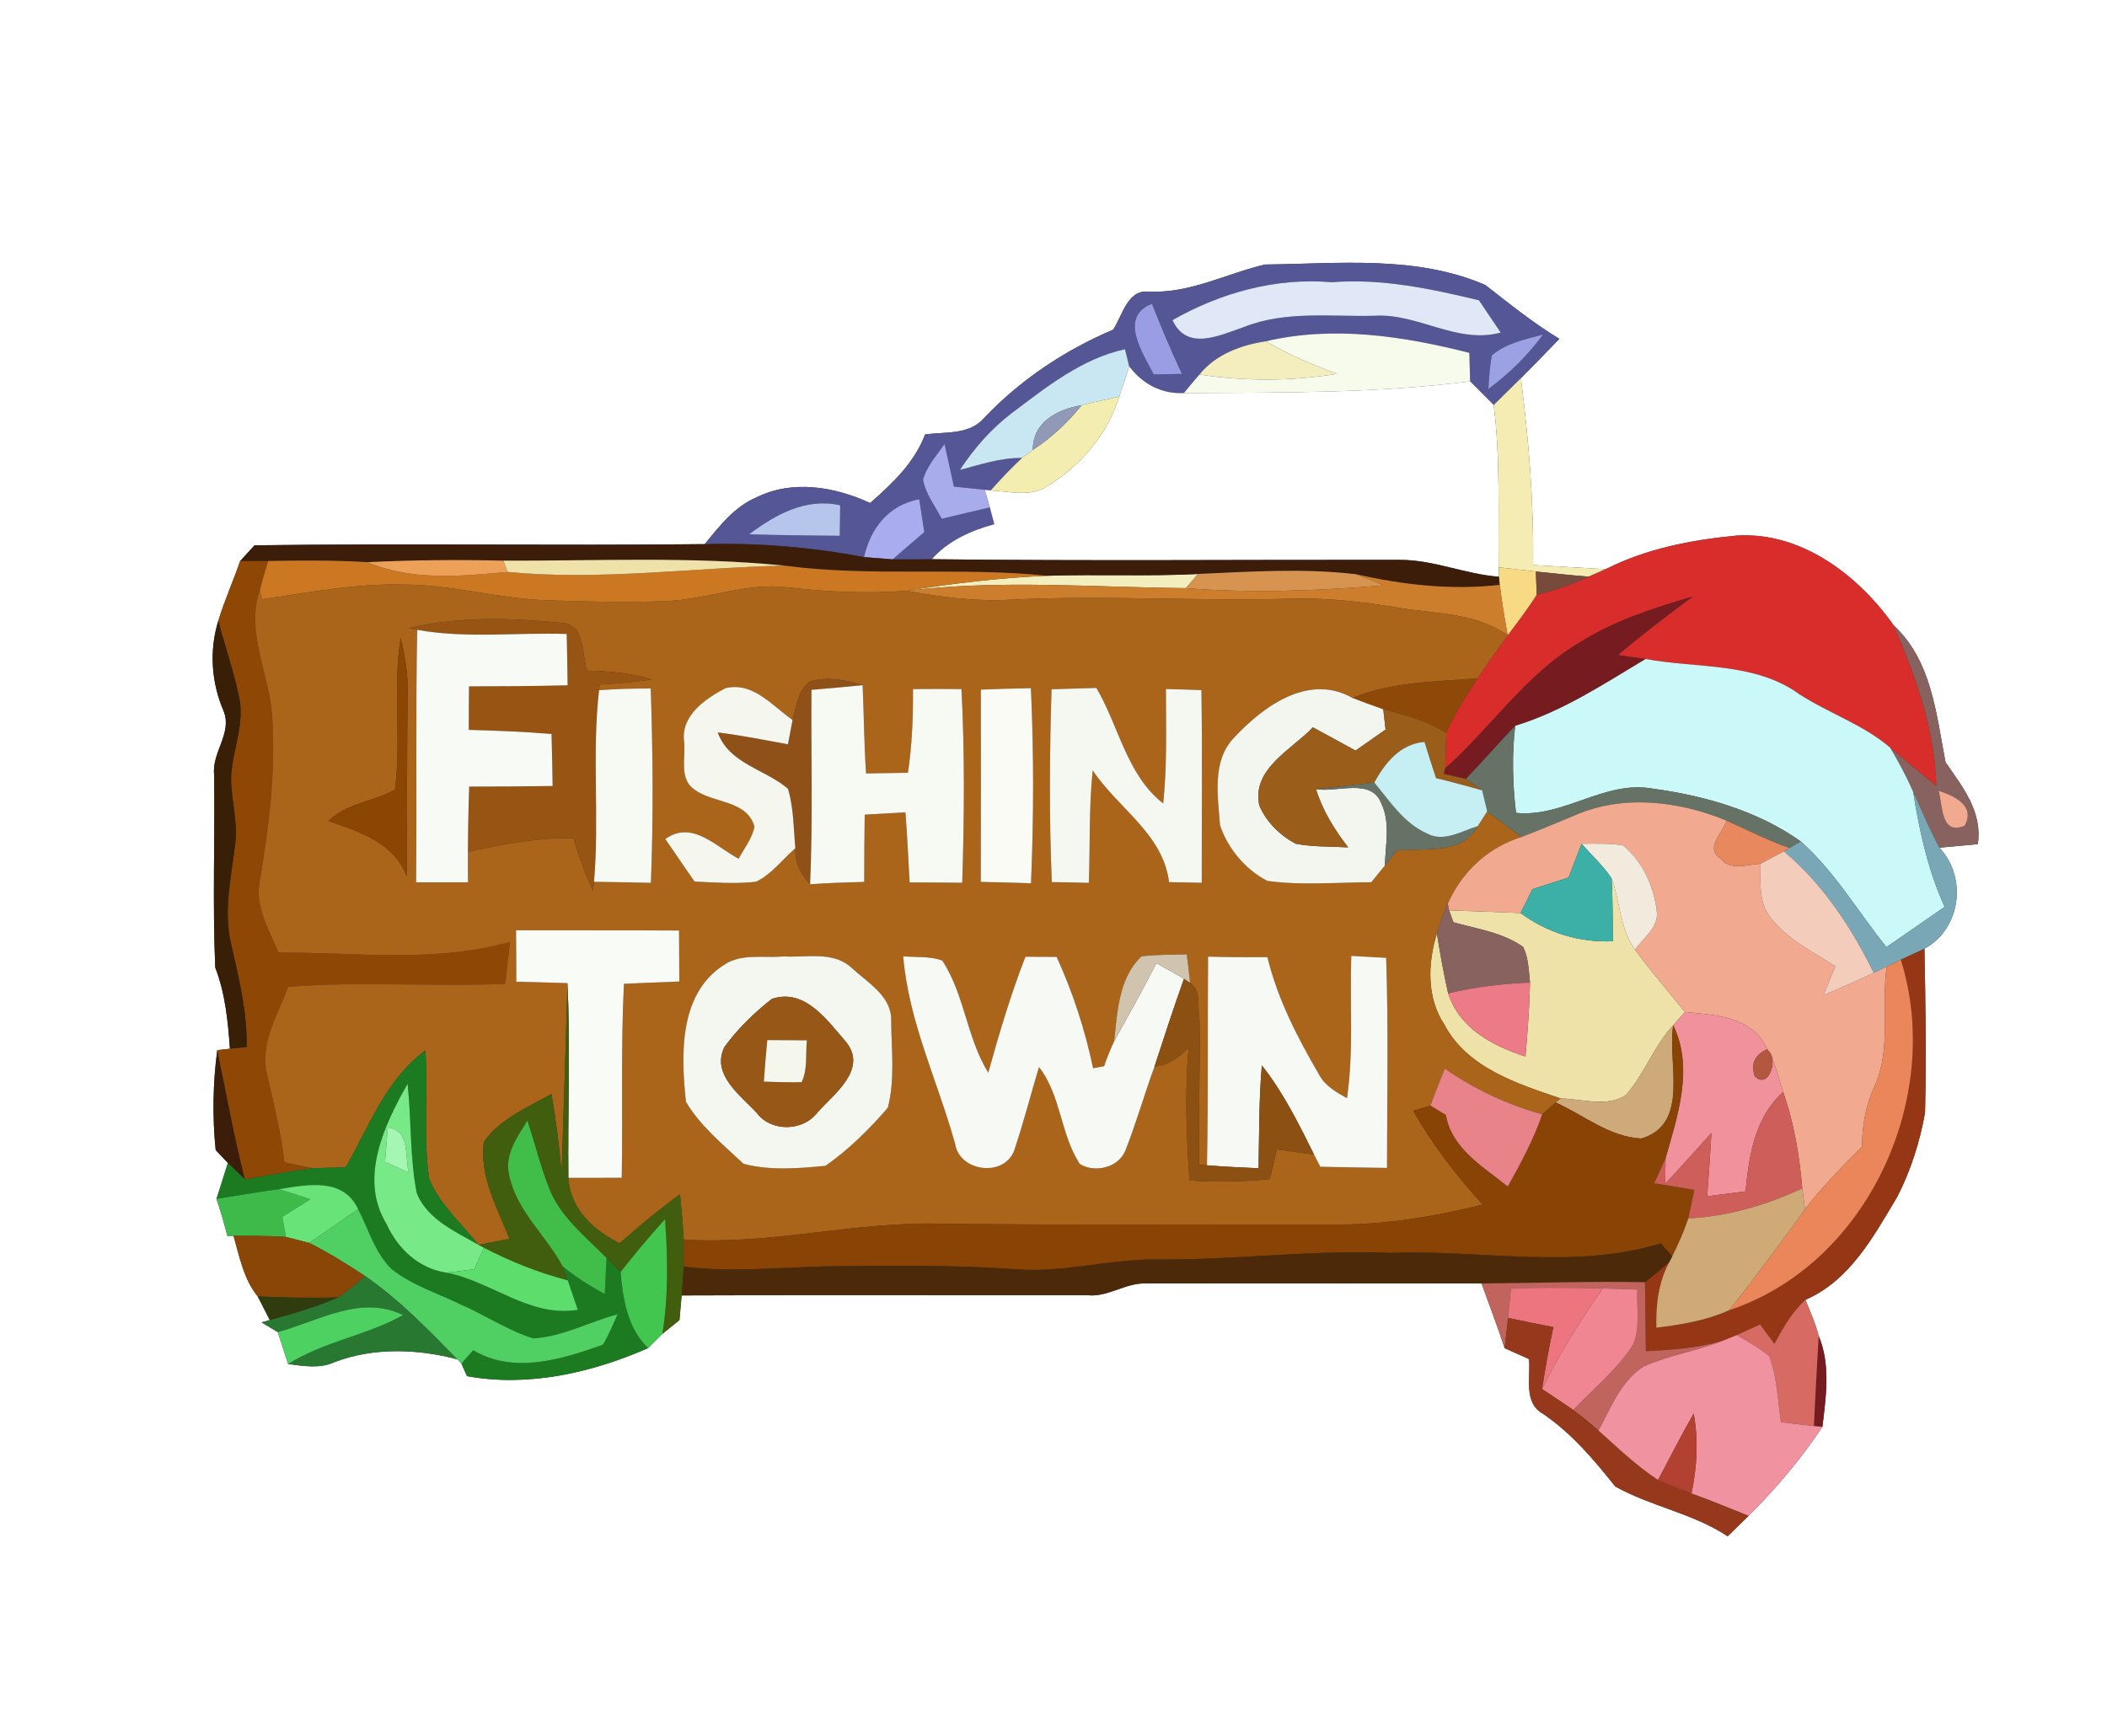 <?xml version="1.0" encoding="UTF-8" ?>
<!DOCTYPE svg PUBLIC "-//W3C//DTD SVG 1.1//EN" "http://www.w3.org/Graphics/SVG/1.1/DTD/svg11.dtd">
<svg width="250pt" height="206pt" viewBox="0 0 250 206" version="1.1" xmlns="http://www.w3.org/2000/svg">
<rect x="0" y="0" width="250" height="206" fill="#333333" stroke="none"/>
<g id="#ffffffff">
<path fill="#ffffff" opacity="1.00" d=" M 0.00 0.00 L 250.00 0.00 L 250.00 206.00 L 0.00 206.00 L 0.00 0.00 M 136.23 34.60 C 133.74 34.40 133.18 37.46 132.08 39.12 C 126.31 41.57 121.02 45.10 116.71 49.66 C 114.96 51.64 112.12 51.21 109.76 51.56 C 108.50 54.91 105.87 57.39 103.24 59.69 C 99.08 57.77 94.04 56.89 89.78 59.01 C 87.14 60.11 85.37 62.44 83.61 64.57 C 65.81 64.76 48.00 64.47 30.20 64.71 C 29.77 65.18 28.92 66.11 28.49 66.58 C 27.68 68.95 26.64 71.24 25.91 73.64 C 24.80 77.18 25.08 81.04 26.55 84.42 C 27.57 87.03 25.10 89.31 25.41 91.93 C 25.51 99.55 25.21 107.20 25.54 114.81 C 26.73 117.89 27.05 121.18 27.28 124.45 C 26.90 124.49 26.16 124.57 25.78 124.61 C 25.26 128.53 25.19 132.54 25.59 136.47 C 25.95 136.85 26.68 137.62 27.04 138.00 C 26.60 139.42 26.14 140.84 25.69 142.26 C 26.17 143.70 26.60 145.17 26.98 146.65 L 27.71 146.65 C 28.41 149.11 28.92 151.81 30.58 153.84 C 30.93 154.54 31.65 155.94 32.01 156.64 L 31.04 156.92 C 31.52 157.20 32.48 157.78 32.96 158.07 C 33.36 159.33 33.77 160.60 34.19 161.86 C 36.01 162.10 37.94 162.44 39.68 161.64 C 44.28 159.87 49.55 160.05 54.26 161.30 L 54.75 161.80 C 54.92 162.18 55.25 162.92 55.41 163.30 C 62.70 164.62 70.22 162.90 76.90 159.97 C 77.32 159.54 78.17 158.70 78.59 158.28 C 79.10 157.87 80.12 157.05 80.62 156.65 C 80.69 155.92 80.82 154.45 80.88 153.72 C 96.95 153.65 113.01 153.71 129.07 153.70 C 131.51 153.93 133.56 152.19 135.98 152.30 C 149.25 152.27 162.52 152.30 175.79 152.30 C 176.71 154.86 177.68 157.40 178.53 159.98 C 179.49 160.41 180.45 160.84 181.42 161.27 C 181.64 163.46 180.72 166.47 183.09 167.77 C 186.47 170.08 189.13 173.21 191.65 176.39 C 195.91 178.77 200.88 179.57 204.99 182.30 C 205.82 181.49 206.64 180.68 207.48 179.87 C 210.73 176.64 213.69 173.13 216.23 169.31 C 216.66 165.76 217.22 161.90 215.79 158.53 C 215.41 157.04 214.79 155.64 214.21 154.24 C 219.51 151.95 222.30 146.71 225.11 142.02 C 226.72 138.90 227.80 135.47 228.41 132.03 C 228.56 125.55 228.47 119.06 228.34 112.58 C 232.64 110.23 233.47 104.16 230.11 100.59 C 231.63 100.44 233.14 100.31 234.67 100.17 C 235.25 96.31 232.86 93.39 230.84 90.44 C 229.74 84.75 229.21 78.38 224.67 74.19 C 220.47 68.23 213.67 63.05 206.02 63.56 C 200.69 64.06 195.32 65.11 190.52 67.54 C 187.64 67.37 184.77 67.22 181.90 67.05 C 182.00 59.61 181.39 52.24 180.46 44.87 C 182.00 43.33 183.51 41.77 185.02 40.21 C 181.91 38.32 179.09 36.05 176.24 33.82 C 168.01 30.26 158.83 31.30 150.09 31.39 C 145.47 32.48 141.12 34.87 136.23 34.60 Z" />
</g>
<g id="#545696ff">
<path fill="#545696" opacity="1.00" d=" M 136.23 34.60 C 141.12 34.87 145.47 32.48 150.09 31.39 C 158.83 31.30 168.01 30.26 176.24 33.82 C 179.09 36.05 181.91 38.32 185.02 40.21 C 183.51 41.77 182.00 43.33 180.46 44.87 C 179.39 45.94 178.31 47.00 177.23 48.06 C 176.30 47.13 175.36 46.19 174.43 45.25 C 174.41 44.40 174.36 42.71 174.34 41.87 C 166.46 39.88 158.24 38.61 150.19 40.50 C 147.24 40.94 144.25 42.05 142.32 44.44 C 141.69 45.16 141.08 45.89 140.47 46.64 C 137.85 46.79 135.53 45.55 133.98 43.46 C 133.86 42.96 133.61 41.95 133.48 41.44 C 128.33 42.56 124.15 45.94 120.04 49.03 C 117.61 50.89 115.57 53.20 113.90 55.76 C 116.32 55.13 118.74 54.30 121.27 54.34 C 119.96 55.56 118.73 56.86 117.55 58.20 L 116.84 58.12 C 115.62 57.99 114.40 57.87 113.18 57.74 C 112.81 56.05 112.45 54.36 112.07 52.68 C 111.15 54.04 109.96 55.31 109.52 56.93 C 109.84 58.63 110.95 60.05 111.74 61.56 C 113.64 61.11 115.54 60.65 117.45 60.21 C 117.58 60.71 117.85 61.71 117.98 62.21 C 115.19 62.96 112.52 64.16 110.56 66.36 C 109.01 66.37 107.46 66.40 105.91 66.38 C 107.16 65.29 108.41 64.21 109.67 63.14 C 109.52 62.16 109.22 60.21 109.07 59.24 C 105.46 59.91 103.29 62.66 102.52 66.11 C 96.29 64.93 89.95 64.40 83.61 64.57 C 85.37 62.44 87.14 60.11 89.78 59.01 C 94.04 56.89 99.08 57.77 103.24 59.69 C 105.87 57.39 108.50 54.91 109.76 51.56 C 112.12 51.21 114.96 51.64 116.71 49.66 C 121.02 45.10 126.31 41.57 132.08 39.12 C 133.18 37.46 133.74 34.40 136.23 34.60 M 139.12 37.99 C 140.84 41.75 144.78 39.76 147.66 38.78 C 152.57 36.85 157.93 37.60 163.07 37.47 C 168.21 37.13 172.91 40.89 178.06 39.46 C 177.20 38.18 176.33 36.91 175.48 35.63 C 169.73 34.26 163.95 33.02 158.00 33.49 C 151.38 32.92 144.84 34.73 139.12 37.99 M 136.89 44.43 C 137.73 44.41 139.40 44.38 140.24 44.37 C 138.95 41.64 137.79 38.85 136.68 36.05 C 132.68 37.61 135.62 41.93 136.89 44.43 M 176.99 42.19 C 176.79 43.51 176.66 44.83 176.60 46.16 C 179.07 44.34 181.27 42.16 183.10 39.69 C 180.98 40.27 178.70 40.71 176.99 42.19 M 88.89 63.40 C 92.47 63.52 96.05 63.54 99.64 63.58 C 99.65 62.38 99.67 61.17 99.69 59.96 C 95.64 59.04 92.01 61.05 88.89 63.40 Z" />
</g>
<g id="#e0e7f6ff">
<path fill="#e0e7f6" opacity="1.00" d=" M 139.12 37.99 C 144.84 34.73 151.38 32.92 158.00 33.49 C 163.95 33.02 169.73 34.26 175.48 35.63 C 176.33 36.91 177.20 38.18 178.06 39.46 C 172.91 40.89 168.21 37.13 163.07 37.47 C 157.93 37.60 152.57 36.85 147.66 38.78 C 144.78 39.76 140.84 41.75 139.12 37.99 Z" />
</g>
<g id="#9b9de4ff">
<path fill="#9b9de4" opacity="1.00" d=" M 136.89 44.43 C 135.62 41.93 132.68 37.61 136.68 36.05 C 137.79 38.85 138.95 41.64 140.24 44.37 C 139.40 44.38 137.73 44.41 136.89 44.43 Z" />
</g>
<g id="#f4eebfff">
<path fill="#f4eebf" opacity="1.00" d=" M 142.32 44.44 C 144.25 42.05 147.24 40.94 150.19 40.50 C 152.87 42.08 155.75 43.29 158.66 44.36 C 153.25 45.24 147.74 45.27 142.32 44.44 Z" />
<path fill="#f4eebf" opacity="1.00" d=" M 124.24 68.32 C 130.21 68.13 136.18 68.41 142.15 68.11 C 141.79 68.53 141.07 69.37 140.71 69.79 C 129.66 69.69 118.54 68.76 107.53 70.11 C 113.06 69.23 118.64 68.56 124.24 68.32 Z" />
</g>
<g id="#f7fbebff">
<path fill="#f7fbeb" opacity="1.00" d=" M 150.19 40.50 C 158.24 38.61 166.46 39.88 174.34 41.87 C 174.36 42.71 174.41 44.40 174.43 45.25 C 163.17 46.70 151.80 46.57 140.47 46.64 C 141.08 45.89 141.69 45.16 142.32 44.44 C 147.74 45.27 153.25 45.24 158.66 44.36 C 155.75 43.29 152.87 42.08 150.19 40.50 Z" />
</g>
<g id="#9ca1e4ff">
<path fill="#9ca1e4" opacity="1.00" d=" M 176.99 42.19 C 178.70 40.71 180.98 40.27 183.10 39.69 C 181.27 42.16 179.07 44.34 176.60 46.16 C 176.66 44.83 176.79 43.51 176.99 42.19 Z" />
</g>
<g id="#c9e7f3ff">
<path fill="#c9e7f3" opacity="1.00" d=" M 120.04 49.03 C 124.15 45.94 128.33 42.56 133.48 41.44 C 133.61 41.95 133.86 42.96 133.98 43.46 C 133.62 44.68 133.22 45.88 132.79 47.07 C 131.29 47.39 129.80 47.71 128.33 48.09 C 125.45 48.57 122.53 50.09 122.55 53.39 C 122.12 53.70 121.69 54.02 121.27 54.34 C 118.74 54.30 116.32 55.13 113.90 55.76 C 115.57 53.20 117.61 50.89 120.04 49.03 Z" />
</g>
<g id="#fefffeff">
<path fill="#fefffe" opacity="1.00" d=" M 132.79 47.07 C 133.22 45.88 133.62 44.68 133.98 43.46 C 135.53 45.55 137.85 46.79 140.47 46.64 C 151.80 46.57 163.17 46.70 174.43 45.25 C 175.36 46.19 176.30 47.13 177.23 48.06 C 178.04 54.45 177.74 60.90 177.82 67.32 L 177.87 68.44 C 173.87 68.15 170.11 66.42 166.08 66.44 C 147.58 66.41 129.07 66.58 110.56 66.36 C 112.52 64.16 115.19 62.96 117.98 62.21 C 117.85 61.71 117.58 60.71 117.45 60.21 C 117.30 59.69 116.99 58.64 116.84 58.12 L 117.55 58.20 C 119.65 58.28 121.97 58.96 123.93 57.89 C 128.04 55.48 131.37 51.67 132.79 47.07 Z" />
</g>
<g id="#f4ecb3ff">
<path fill="#f4ecb3" opacity="1.00" d=" M 177.23 48.06 C 178.31 47.00 179.39 45.94 180.46 44.87 C 181.39 52.24 182.00 59.61 181.90 67.05 C 184.77 67.22 187.64 67.37 190.52 67.54 C 190.01 67.76 189.01 68.21 188.50 68.43 C 186.41 68.26 184.33 68.04 182.24 67.82 C 180.77 67.66 179.29 67.49 177.82 67.32 C 177.74 60.90 178.04 54.45 177.23 48.06 Z" />
</g>
<g id="#f3edb0ff">
<path fill="#f3edb0" opacity="1.00" d=" M 128.33 48.09 C 129.80 47.71 131.29 47.39 132.79 47.07 C 131.37 51.67 128.04 55.48 123.93 57.89 C 121.97 58.96 119.65 58.28 117.55 58.20 C 118.73 56.86 119.96 55.56 121.27 54.34 C 121.69 54.02 122.12 53.70 122.55 53.39 C 124.75 51.94 126.69 50.15 128.33 48.09 Z" />
</g>
<g id="#9099b6ff">
<path fill="#9099b6" opacity="1.00" d=" M 122.55 53.39 C 122.53 50.09 125.45 48.57 128.33 48.09 C 126.69 50.15 124.75 51.94 122.55 53.39 Z" />
</g>
<g id="#a9acebff">
<path fill="#a9aceb" opacity="1.00" d=" M 109.52 56.93 C 109.96 55.31 111.15 54.04 112.07 52.68 C 112.45 54.36 112.81 56.05 113.18 57.74 C 114.40 57.87 115.62 57.99 116.84 58.12 C 116.99 58.64 117.30 59.69 117.45 60.21 C 115.54 60.65 113.64 61.11 111.74 61.56 C 110.95 60.05 109.84 58.63 109.52 56.93 Z" />
</g>
<g id="#b5c5ebff">
<path fill="#b5c5eb" opacity="1.00" d=" M 88.89 63.40 C 92.01 61.05 95.64 59.04 99.69 59.96 C 99.67 61.17 99.65 62.38 99.64 63.58 C 96.05 63.54 92.47 63.52 88.89 63.40 Z" />
</g>
<g id="#aaacf0ff">
<path fill="#aaacf0" opacity="1.00" d=" M 102.52 66.11 C 103.29 62.66 105.46 59.91 109.07 59.24 C 109.22 60.21 109.52 62.16 109.67 63.14 C 108.41 64.21 107.16 65.29 105.91 66.38 C 105.06 66.32 103.37 66.18 102.52 66.11 Z" />
</g>
<g id="#3b1d0aff">
<path fill="#3b1d0a" opacity="1.00" d=" M 83.61 64.57 C 89.95 64.40 96.29 64.93 102.52 66.11 C 103.37 66.18 105.06 66.32 105.91 66.38 C 107.46 66.40 109.01 66.37 110.56 66.36 C 129.07 66.58 147.58 66.41 166.08 66.44 C 170.11 66.42 173.87 68.15 177.87 68.44 L 177.95 69.40 C 172.21 70.06 166.48 69.40 160.87 68.14 C 154.66 67.41 148.38 67.83 142.15 68.11 C 136.18 68.41 130.21 68.13 124.24 68.32 C 113.87 67.26 103.41 68.49 93.08 67.12 C 82.01 66.01 70.84 66.57 59.73 66.53 C 54.35 66.40 48.97 66.45 43.59 66.71 C 39.67 66.47 35.74 66.50 31.82 66.57 C 30.98 66.57 29.32 66.58 28.49 66.58 C 28.92 66.11 29.77 65.18 30.20 64.71 C 48.00 64.47 65.81 64.76 83.61 64.57 Z" />
<path fill="#3b1d0a" opacity="1.00" d=" M 25.59 136.47 C 25.19 132.54 25.26 128.53 25.78 124.61 C 26.87 129.73 27.76 134.88 29.07 139.95 C 28.39 139.30 27.71 138.65 27.04 138.00 C 26.68 137.62 25.95 136.85 25.59 136.47 Z" />
</g>
<g id="#d82d2bff">
<path fill="#d82d2b" opacity="1.00" d=" M 190.52 67.54 C 195.32 65.11 200.69 64.06 206.02 63.56 C 213.67 63.05 220.47 68.23 224.67 74.19 C 227.31 80.25 229.59 86.59 229.74 93.28 C 227.90 91.78 226.08 90.24 224.27 88.72 C 221.09 85.98 217.00 84.65 213.51 82.39 C 208.24 78.55 201.36 79.33 195.26 78.20 C 194.16 78.05 193.06 77.89 191.97 77.73 C 194.84 75.30 197.83 73.01 200.86 70.78 C 196.18 72.17 191.46 73.66 187.31 76.31 C 180.99 80.07 176.90 86.37 171.48 91.18 C 171.53 89.78 171.57 88.38 171.60 86.99 C 172.61 84.70 173.94 82.57 175.32 80.49 C 176.47 78.76 177.67 77.06 178.89 75.39 C 180.07 73.81 181.28 72.25 182.33 70.57 C 184.44 70.04 186.52 69.36 188.50 68.43 C 189.01 68.21 190.01 67.76 190.52 67.54 Z" />
</g>
<g id="#8f4705ff">
<path fill="#8f4705" opacity="1.00" d=" M 28.49 66.58 C 29.32 66.58 30.98 66.57 31.82 66.57 C 31.45 67.72 31.11 68.89 30.81 70.07 C 29.17 75.00 31.87 79.80 32.27 84.69 C 32.76 91.33 31.94 97.98 30.82 104.52 C 30.22 107.57 31.91 110.34 33.05 113.03 C 42.20 113.00 51.57 114.29 60.52 111.77 C 60.32 113.43 60.13 115.09 59.94 116.75 C 51.36 117.12 42.77 116.41 34.20 117.11 C 32.94 120.43 30.77 123.87 31.71 127.56 C 32.47 130.99 33.36 134.40 33.75 137.91 C 34.87 138.16 36.00 138.40 37.14 138.62 C 34.43 138.98 31.75 139.49 29.07 139.95 C 27.76 134.88 26.87 129.73 25.78 124.61 C 26.16 124.57 26.90 124.49 27.28 124.45 C 27.77 124.40 28.77 124.28 29.27 124.23 C 29.34 120.02 28.31 115.93 27.39 111.86 C 26.50 107.92 27.47 103.93 27.93 100.00 C 28.23 97.36 27.38 94.76 27.42 92.13 C 27.60 88.92 29.12 85.77 28.33 82.54 C 27.71 79.52 26.65 76.62 25.91 73.64 C 26.64 71.24 27.68 68.95 28.49 66.58 Z" />
</g>
<g id="#cc7823ff">
<path fill="#cc7823" opacity="1.00" d=" M 31.82 66.57 C 35.74 66.50 39.67 66.47 43.59 66.71 C 48.89 68.94 54.66 68.38 60.23 67.87 C 71.17 68.92 82.13 67.36 93.08 67.12 C 103.41 68.49 113.87 67.26 124.24 68.32 C 118.64 68.56 113.06 69.23 107.53 70.11 C 102.83 70.48 98.12 70.23 93.45 69.70 C 88.56 69.09 83.89 71.15 79.04 71.33 C 74.35 71.52 69.66 71.39 64.97 71.24 C 59.27 71.07 53.74 69.40 48.03 69.37 C 42.33 69.21 36.71 70.29 31.10 71.12 C 31.03 70.86 30.88 70.33 30.81 70.07 C 31.11 68.89 31.45 67.72 31.82 66.57 Z" />
</g>
<g id="#eca058ff">
<path fill="#eca058" opacity="1.00" d=" M 43.59 66.71 C 48.97 66.45 54.35 66.40 59.73 66.53 L 60.23 67.87 C 54.66 68.38 48.89 68.94 43.59 66.71 Z" />
</g>
<g id="#eee2a8ff">
<path fill="#eee2a8" opacity="1.00" d=" M 59.73 66.53 C 70.84 66.57 82.01 66.01 93.08 67.12 C 82.13 67.36 71.17 68.92 60.23 67.87 L 59.73 66.53 Z" />
<path fill="#eee2a8" opacity="1.00" d=" M 191.22 104.23 C 192.24 107.02 192.20 110.20 194.00 112.70 C 195.87 115.24 197.94 117.63 199.92 120.09 C 199.57 120.48 198.87 121.26 198.53 121.66 C 196.23 124.13 195.13 127.43 192.92 129.95 C 190.62 131.44 187.71 130.39 185.18 130.35 C 180.04 128.60 174.09 126.73 171.38 121.59 C 169.25 118.37 169.40 114.31 170.49 110.75 C 170.87 113.14 171.29 115.52 171.83 117.88 C 173.17 122.05 177.12 124.11 181.00 125.37 C 181.25 122.45 181.48 119.53 181.54 116.60 C 181.38 115.17 181.37 113.67 180.72 112.36 C 178.28 110.64 175.25 110.23 172.45 109.44 C 172.32 109.09 172.06 108.38 171.94 108.03 C 174.76 108.13 177.59 108.21 180.42 108.35 C 183.61 110.69 187.40 111.87 191.37 111.69 C 191.35 109.20 191.36 106.71 191.22 104.23 Z" />
</g>
<g id="#f8d984ff">
<path fill="#f8d984" opacity="1.00" d=" M 177.82 67.32 C 179.29 67.49 180.77 67.66 182.24 67.82 C 182.26 68.51 182.30 69.89 182.33 70.57 C 181.28 72.25 180.07 73.81 178.89 75.39 C 178.53 73.40 178.19 71.40 177.95 69.40 L 177.87 68.44 L 177.82 67.32 Z" />
</g>
<g id="#d79451ff">
<path fill="#d79451" opacity="1.00" d=" M 142.15 68.11 C 148.38 67.83 154.66 67.41 160.87 68.14 C 161.98 68.55 163.07 69.00 164.17 69.46 C 156.37 70.11 148.52 70.41 140.71 69.79 C 141.07 69.37 141.79 68.53 142.15 68.11 Z" />
</g>
<g id="#cd7e2cff">
<path fill="#cd7e2c" opacity="1.00" d=" M 160.87 68.14 C 166.48 69.40 172.21 70.06 177.95 69.40 C 178.19 71.40 178.53 73.40 178.89 75.39 C 175.05 72.64 170.21 72.87 165.76 72.09 C 161.55 71.38 157.28 70.92 153.00 71.05 C 142.00 71.35 131.00 70.62 120.00 71.16 C 115.81 71.41 111.64 70.85 107.53 70.11 C 118.54 68.76 129.66 69.69 140.71 69.79 C 148.52 70.41 156.37 70.11 164.17 69.46 C 163.07 69.00 161.98 68.55 160.87 68.14 Z" />
</g>
<g id="#774b3bff">
<path fill="#774b3b" opacity="1.00" d=" M 182.24 67.82 C 184.33 68.04 186.41 68.26 188.50 68.43 C 186.52 69.36 184.44 70.04 182.33 70.57 C 182.30 69.89 182.26 68.51 182.24 67.82 Z" />
</g>
<g id="#ab651aff">
<path fill="#ab651a" opacity="1.00" d=" M 31.10 71.12 C 36.71 70.29 42.33 69.21 48.03 69.37 C 53.74 69.40 59.27 71.07 64.97 71.24 C 69.66 71.39 74.35 71.52 79.04 71.33 C 83.89 71.15 88.56 69.09 93.45 69.70 C 98.12 70.23 102.83 70.48 107.53 70.11 C 111.64 70.85 115.81 71.41 120.00 71.16 C 131.00 70.62 142.00 71.35 153.00 71.05 C 157.28 70.92 161.55 71.38 165.76 72.09 C 170.21 72.87 175.05 72.64 178.89 75.39 C 177.67 77.06 176.47 78.76 175.32 80.49 C 170.33 80.91 165.17 80.89 160.47 82.82 C 155.31 79.88 149.94 83.76 146.47 87.49 C 143.76 90.22 144.50 94.47 144.76 97.93 C 145.67 100.69 147.79 103.20 150.36 104.53 C 154.44 105.09 158.59 104.70 162.70 104.69 C 163.10 104.20 163.92 103.21 164.32 102.71 C 164.79 102.12 165.26 101.53 165.72 100.93 C 169.03 100.57 173.43 101.54 175.34 98.03 C 175.62 97.60 176.18 96.72 176.46 96.28 C 177.82 97.28 179.17 98.30 180.51 99.33 C 176.58 100.55 173.43 103.47 171.79 107.23 C 171.27 108.37 170.80 109.53 170.49 110.75 C 169.40 114.31 169.25 118.37 171.38 121.59 C 174.09 126.73 180.04 128.60 185.18 130.35 L 184.58 130.82 C 184.18 131.18 183.38 131.88 182.99 132.23 C 178.85 131.09 174.94 129.25 171.42 126.80 C 170.84 128.26 170.27 129.72 169.72 131.19 C 169.21 131.34 168.19 131.65 167.68 131.81 C 169.97 135.84 172.81 139.52 175.93 142.94 C 170.06 144.40 164.06 145.39 158.00 145.30 C 142.67 145.28 127.34 145.38 112.01 145.22 C 101.65 144.85 91.51 147.78 81.13 147.08 C 81.03 145.28 80.86 143.50 80.68 141.71 C 78.20 143.53 75.82 145.49 73.52 147.53 C 70.41 145.98 67.65 143.45 67.44 139.77 C 69.55 139.76 71.66 139.76 73.77 139.76 C 73.91 132.09 73.65 124.41 74.03 116.74 C 76.22 116.64 78.41 116.55 80.60 116.47 C 80.58 114.45 80.57 112.43 80.57 110.42 C 74.13 110.38 67.68 110.41 61.23 110.39 C 61.25 112.42 61.26 114.45 61.26 116.49 C 63.29 116.54 65.31 116.60 67.34 116.66 C 67.11 124.15 66.89 131.65 66.64 139.14 C 66.35 136.02 65.98 132.90 65.43 129.81 C 62.60 131.42 59.34 132.73 57.42 135.49 C 56.84 139.55 59.01 143.34 60.45 147.00 C 59.22 147.24 57.99 147.48 56.77 147.72 C 54.77 145.17 52.17 142.94 50.92 139.89 C 50.18 134.85 50.84 129.72 50.47 124.65 C 45.78 128.07 43.80 133.67 41.02 138.52 C 39.72 138.55 38.43 138.59 37.14 138.62 C 36.00 138.40 34.87 138.16 33.75 137.91 C 33.36 134.40 32.47 130.99 31.71 127.56 C 30.77 123.87 32.94 120.43 34.20 117.11 C 42.77 116.41 51.36 117.12 59.94 116.75 C 60.13 115.09 60.32 113.43 60.52 111.77 C 51.57 114.29 42.20 113.00 33.05 113.03 C 31.91 110.34 30.22 107.57 30.82 104.52 C 31.94 97.98 32.76 91.33 32.27 84.69 C 31.87 79.80 29.17 75.00 30.81 70.07 C 30.88 70.33 31.03 70.86 31.10 71.12 M 48.55 74.53 L 49.50 74.74 C 49.31 84.72 49.47 94.71 49.37 104.70 C 51.42 104.70 53.47 104.70 55.53 104.70 C 55.52 103.50 55.51 102.29 55.52 101.09 C 59.63 100.19 63.80 99.36 68.04 99.46 C 68.67 101.60 69.43 103.69 70.36 105.71 L 70.48 104.64 C 72.73 104.67 74.98 104.71 77.23 104.76 C 77.53 97.08 77.47 89.38 77.21 81.70 C 75.16 81.70 73.12 81.74 71.08 81.90 L 71.15 81.22 C 73.23 81.12 75.30 80.92 77.36 80.64 C 74.87 79.85 72.26 79.64 69.65 79.58 C 69.01 77.67 69.49 74.26 66.83 73.92 C 60.78 73.34 54.51 73.10 48.55 74.53 M 47.54 75.69 C 46.57 81.66 47.64 87.72 46.86 93.70 C 44.32 95.14 41.12 95.27 38.97 97.43 C 42.66 98.70 46.72 99.98 48.26 103.98 C 48.32 96.64 48.27 89.31 48.37 81.97 C 48.41 79.84 48.04 77.75 47.54 75.69 M 94.04 85.43 C 91.63 83.77 89.37 80.87 86.08 81.66 C 83.68 82.91 80.76 84.91 81.17 88.01 C 81.38 89.86 80.55 92.39 82.34 93.65 C 84.56 95.37 88.59 94.87 89.52 98.08 C 89.26 99.50 88.30 100.65 87.64 101.90 C 84.92 100.47 82.13 97.28 78.94 99.56 C 80.08 101.25 81.25 102.93 82.41 104.61 C 84.84 104.72 87.29 104.91 89.71 104.63 C 91.57 103.73 92.84 101.98 94.37 100.65 C 94.29 102.30 95.00 103.75 96.12 104.93 C 98.26 104.77 100.40 104.71 102.54 104.65 C 102.54 101.99 102.56 99.33 102.60 96.67 C 104.21 96.58 105.82 96.48 107.43 96.39 C 107.66 99.15 107.76 101.93 107.93 104.71 C 110.01 104.71 112.08 104.73 114.17 104.75 C 114.41 97.09 114.48 89.42 114.08 81.77 C 112.16 81.74 110.25 81.75 108.33 81.77 C 108.35 85.09 108.22 88.41 107.73 91.70 C 106.07 91.73 104.42 91.75 102.76 91.78 C 102.52 88.29 102.51 84.79 102.35 81.30 C 100.35 80.69 98.19 80.24 96.13 80.86 C 94.65 81.85 94.51 83.86 94.04 85.43 M 116.38 81.83 C 116.38 89.44 116.40 97.04 116.37 104.65 C 118.36 104.69 120.34 104.74 122.33 104.81 C 122.66 97.10 122.67 89.36 122.32 81.66 C 120.34 81.70 118.36 81.75 116.38 81.83 M 124.77 81.79 C 124.53 89.41 124.48 97.05 124.80 104.67 C 126.26 104.70 127.72 104.72 129.19 104.76 C 129.36 100.31 129.19 95.84 129.65 91.41 C 132.61 95.89 138.02 98.96 138.71 104.68 C 140.00 104.70 141.29 104.72 142.59 104.75 C 142.58 97.13 142.67 89.51 142.55 81.89 C 141.15 81.84 139.74 81.79 138.34 81.76 C 138.34 86.29 138.49 90.83 138.02 95.34 C 133.71 92.00 132.75 86.16 130.09 81.63 C 128.31 81.68 126.54 81.73 124.77 81.79 M 121.67 113.53 C 119.92 118.02 118.55 122.65 117.26 127.29 C 114.70 123.17 114.47 118.05 111.81 113.99 C 110.33 113.44 108.71 113.62 107.17 113.48 C 107.81 121.24 111.26 128.30 113.32 135.71 C 113.83 139.09 119.23 139.74 120.36 136.45 C 121.45 133.21 122.29 129.89 123.28 126.62 C 125.91 129.99 125.81 134.60 128.12 138.12 C 129.90 139.22 132.72 138.57 133.54 136.50 C 134.82 133.24 135.78 129.86 136.98 126.57 C 138.63 126.44 139.89 125.43 141.04 124.34 C 140.54 129.57 140.79 134.84 141.13 140.08 C 144.31 140.28 147.50 140.24 150.67 139.91 C 150.95 138.73 151.23 137.56 151.51 136.39 C 152.98 136.59 154.45 136.80 155.92 137.01 C 156.10 137.37 156.47 138.09 156.65 138.45 C 159.29 138.51 161.93 138.55 164.57 138.59 C 164.58 130.28 164.75 121.96 164.47 113.66 C 163.09 113.59 161.71 113.51 160.33 113.43 C 160.14 119.06 160.64 124.72 159.82 130.32 C 158.57 129.61 157.23 128.87 156.53 127.55 C 153.96 123.15 151.59 118.56 150.38 113.58 C 148.03 113.59 145.68 113.58 143.34 113.52 C 143.27 121.77 143.37 130.03 143.21 138.28 L 142.27 138.21 C 142.17 132.47 142.44 126.72 142.32 120.98 C 142.02 119.58 142.62 117.54 141.21 116.64 C 141.09 115.51 140.96 114.38 140.81 113.25 C 139.02 113.30 137.22 113.26 135.44 113.49 C 132.74 116.03 132.57 120.09 132.20 123.55 C 131.75 124.52 131.35 125.51 131.00 126.52 C 130.67 126.58 130.02 126.70 129.70 126.76 C 128.74 122.21 127.31 117.78 125.37 113.55 C 124.14 113.55 122.90 113.54 121.67 113.53 M 86.35 114.23 C 80.54 117.53 80.77 124.97 81.39 130.74 C 83.07 133.61 85.80 135.82 88.22 138.10 C 91.35 138.93 94.74 138.65 97.95 138.34 C 100.71 136.40 103.14 134.00 105.34 131.45 C 106.22 128.08 105.76 124.48 105.74 121.03 C 105.78 118.20 102.93 116.59 101.08 114.88 C 98.89 112.81 95.69 113.66 92.98 113.49 C 90.79 113.71 88.35 113.17 86.35 114.23 Z" />
</g>
<g id="#761c20ff">
<path fill="#761c20" opacity="1.00" d=" M 187.31 76.31 C 191.46 73.66 196.18 72.17 200.86 70.78 C 197.83 73.01 194.84 75.30 191.97 77.73 C 193.06 77.89 194.16 78.05 195.26 78.20 C 190.27 81.18 185.39 84.43 179.78 86.13 C 177.80 88.20 175.92 90.36 173.93 92.43 C 173.28 92.28 171.96 91.97 171.30 91.82 L 171.48 91.18 C 176.90 86.37 180.99 80.07 187.31 76.31 Z" />
<path fill="#761c20" opacity="1.00" d=" M 215.23 169.22 C 215.37 165.65 215.61 162.09 215.79 158.53 C 217.22 161.90 216.66 165.76 216.23 169.31 L 215.23 169.22 Z" />
</g>
<g id="#391f06ff">
<path fill="#391f06" opacity="1.00" d=" M 26.55 84.42 C 25.08 81.04 24.80 77.18 25.91 73.64 C 26.65 76.62 27.71 79.52 28.33 82.54 C 29.12 85.77 27.60 88.92 27.42 92.13 C 27.38 94.76 28.23 97.36 27.93 100.00 C 27.47 103.93 26.50 107.92 27.39 111.86 C 28.31 115.93 29.34 120.02 29.27 124.23 C 28.77 124.28 27.77 124.40 27.28 124.45 C 27.05 121.18 26.73 117.89 25.54 114.81 C 25.21 107.20 25.51 99.55 25.41 91.93 C 25.10 89.31 27.57 87.03 26.55 84.42 Z" />
</g>
<g id="#975412ff">
<path fill="#975412" opacity="1.00" d=" M 48.55 74.53 C 54.51 73.10 60.78 73.34 66.83 73.92 C 69.49 74.26 69.01 77.67 69.65 79.58 C 72.26 79.64 74.87 79.85 77.36 80.64 C 75.30 80.92 73.23 81.12 71.15 81.22 L 71.08 81.90 C 70.21 89.46 71.14 97.08 70.48 104.64 L 70.36 105.71 C 69.43 103.69 68.67 101.60 68.04 99.46 C 63.80 99.36 59.63 100.19 55.52 101.09 C 55.53 98.51 55.58 95.92 55.67 93.34 C 58.97 93.34 62.27 93.32 65.57 93.27 C 65.54 91.21 65.50 89.16 65.44 87.10 C 62.18 86.82 58.90 86.70 55.62 86.61 C 55.62 84.89 55.63 83.17 55.65 81.45 C 59.55 81.44 63.45 81.42 67.35 81.32 C 67.32 79.29 67.29 77.26 67.24 75.23 C 61.33 75.03 55.35 75.79 49.50 74.74 L 48.55 74.53 Z" />
</g>
<g id="#87625fff">
<path fill="#87625f" opacity="1.00" d=" M 224.67 74.19 C 229.21 78.38 229.74 84.75 230.84 90.44 C 232.86 93.39 235.25 96.31 234.67 100.17 C 233.14 100.31 231.63 100.44 230.11 100.59 C 228.96 98.43 228.01 96.18 227.00 93.96 C 226.21 92.15 225.27 90.41 224.27 88.72 C 226.08 90.24 227.90 91.78 229.74 93.28 C 229.59 86.59 227.31 80.25 224.67 74.19 M 230.02 93.83 C 230.51 95.57 230.26 99.19 233.11 97.98 C 234.44 95.58 231.85 94.44 230.02 93.83 Z" />
<path fill="#87625f" opacity="1.00" d=" M 170.49 110.75 C 170.80 109.53 171.27 108.37 171.79 107.23 L 171.94 108.03 C 172.06 108.38 172.32 109.09 172.45 109.44 C 175.25 110.23 178.28 110.64 180.72 112.36 C 181.37 113.67 181.38 115.17 181.54 116.60 C 178.27 116.73 175.01 117.11 171.83 117.88 C 171.29 115.52 170.87 113.14 170.49 110.75 Z" />
</g>
<g id="#f8fbf5ff">
<path fill="#f8fbf5" opacity="1.00" d=" M 49.50 74.74 C 55.35 75.79 61.33 75.03 67.24 75.23 C 67.29 77.26 67.32 79.29 67.35 81.32 C 63.45 81.42 59.55 81.44 55.65 81.45 C 55.63 83.17 55.62 84.89 55.62 86.61 C 58.90 86.70 62.18 86.82 65.44 87.10 C 65.50 89.16 65.54 91.21 65.57 93.27 C 62.27 93.32 58.97 93.34 55.67 93.34 C 55.58 95.92 55.53 98.51 55.52 101.09 C 55.51 102.29 55.52 103.50 55.53 104.70 C 53.47 104.70 51.42 104.70 49.37 104.70 C 49.47 94.71 49.31 84.72 49.50 74.74 Z" />
</g>
<g id="#8c4603ff">
<path fill="#8c4603" opacity="1.00" d=" M 47.54 75.69 C 48.04 77.75 48.41 79.84 48.37 81.97 C 48.27 89.31 48.32 96.64 48.26 103.98 C 46.72 99.98 42.66 98.70 38.97 97.43 C 41.12 95.27 44.32 95.14 46.86 93.70 C 47.64 87.72 46.57 81.66 47.54 75.69 Z" />
</g>
<g id="#cbf8f8ff">
<path fill="#cbf8f8" opacity="1.00" d=" M 179.78 86.13 C 185.39 84.43 190.27 81.18 195.26 78.20 C 201.36 79.33 208.24 78.55 213.51 82.39 C 217.00 84.65 221.09 85.98 224.27 88.72 C 225.27 90.41 226.21 92.15 227.00 93.96 C 227.75 98.63 228.76 103.29 230.74 107.61 C 228.44 109.21 226.13 110.79 223.83 112.39 C 220.45 108.20 217.72 103.45 213.67 99.85 C 208.52 96.19 202.21 94.41 196.02 93.57 C 190.33 92.59 185.56 97.03 179.88 96.46 C 179.47 93.03 179.38 89.56 179.78 86.13 Z" />
</g>
<g id="#8e4908ff">
<path fill="#8e4908" opacity="1.00" d=" M 160.47 82.82 C 165.17 80.89 170.33 80.91 175.32 80.49 C 173.94 82.57 172.61 84.70 171.60 86.99 C 169.34 85.50 166.70 84.86 164.13 84.17 C 162.90 83.74 161.68 83.29 160.47 82.82 Z" />
</g>
<g id="#8f5117ff">
<path fill="#8f5117" opacity="1.00" d=" M 94.04 85.43 C 94.51 83.86 94.65 81.85 96.13 80.86 C 98.19 80.24 100.35 80.69 102.35 81.30 C 100.33 81.52 98.30 81.68 96.28 81.86 C 96.22 89.55 96.46 97.25 96.12 104.93 C 95.00 103.75 94.29 102.30 94.37 100.65 C 94.15 98.29 94.18 95.87 93.49 93.59 C 90.76 91.26 86.49 90.63 85.16 86.91 C 87.96 87.26 90.72 87.81 93.49 88.32 C 93.63 87.60 93.91 86.16 94.04 85.43 Z" />
</g>
<g id="#f6faf3ff">
<path fill="#f6faf3" opacity="1.00" d=" M 71.08 81.90 C 73.12 81.74 75.16 81.70 77.21 81.70 C 77.47 89.38 77.53 97.08 77.23 104.76 C 74.98 104.71 72.73 104.67 70.48 104.64 C 71.14 97.08 70.21 89.46 71.08 81.90 Z" />
</g>
<g id="#f5f7eeff">
<path fill="#f5f7ee" opacity="1.00" d=" M 81.17 88.01 C 80.76 84.91 83.68 82.91 86.08 81.66 C 89.37 80.87 91.63 83.77 94.04 85.43 C 93.91 86.16 93.63 87.60 93.49 88.32 C 90.72 87.81 87.96 87.26 85.16 86.91 C 86.49 90.63 90.76 91.26 93.49 93.59 C 94.18 95.87 94.15 98.29 94.37 100.65 C 92.84 101.98 91.57 103.73 89.71 104.63 C 87.29 104.91 84.84 104.72 82.41 104.61 C 81.25 102.93 80.08 101.25 78.94 99.56 C 82.13 97.28 84.92 100.47 87.64 101.90 C 88.30 100.65 89.26 99.50 89.52 98.08 C 88.59 94.87 84.56 95.37 82.34 93.65 C 80.55 92.39 81.38 89.86 81.17 88.01 Z" />
</g>
<g id="#f7faf3ff">
<path fill="#f7faf3" opacity="1.00" d=" M 96.28 81.86 C 98.30 81.68 100.33 81.52 102.35 81.30 C 102.51 84.79 102.52 88.29 102.76 91.78 C 104.42 91.75 106.07 91.73 107.73 91.70 C 108.22 88.41 108.35 85.09 108.33 81.77 C 110.25 81.75 112.16 81.74 114.08 81.77 C 114.48 89.42 114.41 97.09 114.17 104.75 C 112.08 104.73 110.01 104.71 107.93 104.71 C 107.76 101.93 107.66 99.15 107.43 96.39 C 105.82 96.48 104.21 96.58 102.60 96.67 C 102.56 99.33 102.54 101.99 102.54 104.65 C 100.40 104.71 98.26 104.77 96.12 104.93 C 96.46 97.25 96.22 89.55 96.28 81.86 Z" />
</g>
<g id="#fafbf5ff">
<path fill="#fafbf5" opacity="1.00" d=" M 116.38 81.83 C 118.36 81.75 120.34 81.70 122.32 81.66 C 122.67 89.36 122.66 97.10 122.33 104.81 C 120.34 104.74 118.36 104.69 116.37 104.65 C 116.40 97.04 116.38 89.44 116.38 81.83 Z" />
</g>
<g id="#f5f8f0ff">
<path fill="#f5f8f0" opacity="1.00" d=" M 124.77 81.79 C 126.54 81.73 128.31 81.68 130.09 81.63 C 132.75 86.16 133.71 92.00 138.02 95.34 C 138.49 90.83 138.34 86.29 138.34 81.76 C 139.74 81.79 141.15 81.84 142.55 81.89 C 142.67 89.51 142.58 97.13 142.59 104.75 C 141.29 104.72 140.00 104.70 138.71 104.68 C 138.02 98.96 132.61 95.89 129.65 91.41 C 129.19 95.84 129.36 100.31 129.19 104.76 C 127.72 104.72 126.26 104.70 124.80 104.67 C 124.48 97.05 124.53 89.41 124.77 81.79 Z" />
</g>
<g id="#f3f6efff">
<path fill="#f3f6ef" opacity="1.00" d=" M 146.47 87.49 C 149.94 83.76 155.31 79.88 160.47 82.82 C 161.68 83.29 162.90 83.74 164.13 84.17 C 164.21 84.97 164.30 85.77 164.40 86.57 C 163.21 87.40 162.02 88.23 160.84 89.07 C 159.15 88.15 157.47 87.22 155.78 86.31 C 153.26 88.96 148.48 91.24 149.42 95.58 C 150.24 97.53 151.88 99.13 153.73 100.12 C 155.78 100.51 157.88 100.44 159.96 100.55 C 158.34 98.45 156.93 96.19 156.14 93.64 C 158.64 94.09 162.70 92.26 163.89 95.32 C 165.00 97.61 164.38 100.27 164.32 102.71 C 163.92 103.21 163.10 104.20 162.70 104.69 C 158.59 104.70 154.44 105.09 150.36 104.53 C 147.79 103.20 145.67 100.69 144.76 97.93 C 144.50 94.47 143.76 90.22 146.47 87.49 Z" />
</g>
<g id="#9b5d1aff">
<path fill="#9b5d1a" opacity="1.00" d=" M 164.13 84.17 C 166.70 84.86 169.34 85.50 171.60 86.99 C 171.57 88.38 171.53 89.78 171.48 91.18 L 171.30 91.82 C 171.96 91.97 173.28 92.28 173.93 92.43 C 174.59 92.86 175.24 93.31 175.86 93.78 C 174.05 93.27 172.22 92.78 170.39 92.34 C 169.92 90.91 169.46 89.48 169.02 88.04 C 166.14 88.27 164.36 90.50 163.06 92.86 C 160.76 93.13 158.45 93.39 156.14 93.64 C 156.93 96.19 158.34 98.45 159.96 100.55 C 157.88 100.44 155.78 100.51 153.73 100.12 C 151.88 99.13 150.24 97.53 149.42 95.58 C 148.48 91.24 153.26 88.96 155.78 86.31 C 157.47 87.22 159.15 88.15 160.84 89.07 C 162.02 88.23 163.21 87.40 164.40 86.57 C 164.30 85.77 164.21 84.97 164.13 84.17 Z" />
</g>
<g id="#667265ff">
<path fill="#667265" opacity="1.00" d=" M 173.93 92.43 C 175.92 90.36 177.80 88.20 179.78 86.13 C 179.38 89.56 179.47 93.03 179.88 96.46 C 185.56 97.03 190.33 92.59 196.02 93.57 C 202.21 94.41 208.52 96.19 213.67 99.85 C 213.34 100.05 212.67 100.44 212.33 100.63 C 209.76 99.74 207.34 98.49 204.86 97.38 C 199.23 95.05 192.57 94.24 186.86 96.75 C 184.75 97.63 182.64 98.51 180.51 99.33 C 179.17 98.30 177.82 97.28 176.46 96.28 C 176.31 95.65 176.01 94.41 175.86 93.78 C 175.24 93.31 174.59 92.86 173.93 92.43 Z" />
<path fill="#667265" opacity="1.00" d=" M 156.14 93.64 C 158.45 93.39 160.76 93.13 163.06 92.86 C 164.92 95.08 166.58 97.71 169.33 98.91 C 171.31 99.98 173.43 98.61 175.34 98.03 C 173.43 101.54 169.03 100.57 165.72 100.93 C 165.26 101.53 164.79 102.12 164.32 102.71 C 164.38 100.27 165.00 97.61 163.89 95.32 C 162.70 92.26 158.64 94.09 156.14 93.64 Z" />
</g>
<g id="#c6eff3ff">
<path fill="#c6eff3" opacity="1.00" d=" M 163.06 92.86 C 164.36 90.50 166.14 88.27 169.02 88.04 C 169.46 89.48 169.92 90.91 170.39 92.34 C 172.22 92.78 174.05 93.27 175.86 93.78 C 176.01 94.41 176.31 95.65 176.46 96.28 C 176.18 96.72 175.62 97.60 175.34 98.03 C 173.43 98.61 171.31 99.98 169.33 98.91 C 166.58 97.71 164.92 95.08 163.06 92.86 Z" />
</g>
<g id="#7aa7b6ff">
<path fill="#7aa7b6" opacity="1.00" d=" M 227.00 93.96 C 228.01 96.18 228.96 98.43 230.11 100.59 C 233.47 104.16 232.64 110.23 228.34 112.58 C 227.41 113.03 226.47 113.44 225.54 113.88 C 225.12 114.08 224.29 114.49 223.87 114.70 C 223.48 114.89 222.71 115.26 222.32 115.44 C 219.67 110.04 216.30 104.92 211.65 101.02 L 212.33 100.63 C 212.67 100.44 213.34 100.05 213.67 99.85 C 217.72 103.45 220.45 108.20 223.83 112.39 C 226.13 110.79 228.44 109.21 230.74 107.61 C 228.76 103.29 227.75 98.63 227.00 93.96 Z" />
</g>
<g id="#f1aa90ff">
<path fill="#f1aa90" opacity="1.00" d=" M 230.02 93.83 C 231.85 94.44 234.44 95.58 233.11 97.98 C 230.26 99.19 230.51 95.57 230.02 93.83 Z" />
<path fill="#f1aa90" opacity="1.00" d=" M 186.86 96.75 C 192.57 94.24 199.23 95.05 204.86 97.38 C 204.42 98.83 202.22 100.67 204.14 101.87 C 205.29 103.38 207.31 102.57 208.89 102.50 C 208.89 104.66 208.63 107.08 210.08 108.89 C 212.07 111.47 215.08 112.94 217.77 114.66 C 217.29 115.81 216.82 116.95 216.35 118.10 C 218.36 117.25 220.35 116.37 222.32 115.44 C 222.71 115.26 223.48 114.89 223.87 114.70 C 223.17 119.37 224.44 124.33 222.47 128.78 C 221.41 131.07 220.92 133.55 220.94 136.07 C 218.57 138.44 216.20 140.81 214.17 143.48 C 214.09 142.87 213.92 141.64 213.84 141.02 C 213.52 137.13 212.86 133.27 211.58 129.57 C 211.12 128.07 210.66 126.57 210.14 125.10 L 209.70 124.51 C 207.95 120.60 203.59 120.44 199.92 120.09 C 197.94 117.63 195.87 115.24 194.00 112.70 C 194.96 111.27 196.84 110.06 196.58 108.13 C 196.23 105.19 194.90 102.20 192.56 100.31 C 190.94 100.06 189.29 100.12 187.66 100.12 C 187.14 101.45 186.63 102.79 186.11 104.13 C 184.68 104.58 183.25 105.05 181.82 105.52 C 181.47 106.23 180.77 107.64 180.42 108.35 C 177.59 108.21 174.76 108.13 171.94 108.03 L 171.79 107.23 C 173.43 103.47 176.58 100.55 180.51 99.33 C 182.64 98.51 184.75 97.63 186.86 96.75 Z" />
</g>
<g id="#e7885eff">
<path fill="#e7885e" opacity="1.00" d=" M 204.14 101.87 C 202.22 100.67 204.42 98.83 204.86 97.38 C 207.34 98.49 209.76 99.74 212.33 100.63 L 211.65 101.02 C 210.96 101.39 209.58 102.13 208.89 102.50 C 207.31 102.57 205.29 103.38 204.14 101.87 Z" />
</g>
<g id="#f2ebddff">
<path fill="#f2ebdd" opacity="1.00" d=" M 187.66 100.12 C 189.29 100.12 190.94 100.06 192.56 100.31 C 194.90 102.20 196.23 105.19 196.58 108.13 C 196.84 110.06 194.96 111.27 194.00 112.70 C 192.20 110.20 192.24 107.02 191.22 104.23 C 190.22 102.71 188.84 101.49 187.66 100.12 Z" />
</g>
<g id="#3cafa7ff">
<path fill="#3cafa7" opacity="1.00" d=" M 186.11 104.13 C 186.63 102.79 187.14 101.45 187.66 100.12 C 188.84 101.49 190.22 102.71 191.22 104.23 C 191.36 106.71 191.35 109.20 191.37 111.69 C 187.40 111.87 183.61 110.69 180.42 108.35 C 180.77 107.64 181.47 106.23 181.82 105.52 C 183.25 105.05 184.68 104.58 186.11 104.13 Z" />
</g>
<g id="#f3ccbcff">
<path fill="#f3ccbc" opacity="1.00" d=" M 208.89 102.50 C 209.58 102.13 210.96 101.39 211.65 101.02 C 216.30 104.92 219.67 110.04 222.32 115.44 C 220.35 116.37 218.36 117.25 216.35 118.10 C 216.82 116.95 217.29 115.81 217.77 114.66 C 215.08 112.94 212.07 111.47 210.08 108.89 C 208.63 107.08 208.89 104.66 208.89 102.50 Z" />
</g>
<g id="#f9fbf6ff">
<path fill="#f9fbf6" opacity="1.00" d=" M 61.23 110.39 C 67.68 110.41 74.13 110.38 80.57 110.42 C 80.57 112.43 80.58 114.45 80.60 116.47 C 78.41 116.55 76.22 116.64 74.03 116.74 C 73.65 124.41 73.91 132.09 73.77 139.76 C 71.66 139.76 69.55 139.76 67.44 139.77 C 67.36 132.06 67.68 124.36 67.34 116.66 C 65.31 116.60 63.29 116.54 61.26 116.49 C 61.26 114.45 61.25 112.42 61.23 110.39 Z" />
</g>
<g id="#953614ff">
<path fill="#953614" opacity="1.00" d=" M 225.54 113.88 C 226.47 113.44 227.41 113.03 228.34 112.58 C 228.47 119.06 228.56 125.55 228.41 132.03 C 227.80 135.47 226.72 138.90 225.11 142.02 C 222.30 146.71 219.51 151.95 214.21 154.24 C 212.62 155.70 211.55 157.58 210.54 159.47 C 209.98 158.70 209.41 157.93 208.84 157.16 C 207.92 157.59 207.00 158.01 206.08 158.42 C 205.66 158.59 204.81 158.93 204.39 159.10 C 201.43 159.98 198.34 160.19 195.28 160.34 C 195.24 157.61 195.21 154.88 195.18 152.15 C 196.15 151.36 197.12 150.58 198.06 149.76 C 196.77 152.16 196.45 154.87 196.53 157.55 C 199.46 157.19 202.42 156.71 205.14 155.49 C 221.65 150.03 230.65 130.14 225.54 113.88 Z" />
</g>
<g id="#f7faf4ff">
<path fill="#f7faf4" opacity="1.00" d=" M 121.67 113.53 C 122.90 113.54 124.14 113.55 125.37 113.55 C 127.31 117.78 128.74 122.21 129.70 126.76 C 130.02 126.70 130.67 126.58 131.00 126.52 C 131.35 125.51 131.75 124.52 132.20 123.55 C 133.89 120.48 135.62 117.43 137.20 114.30 C 138.31 114.90 139.41 115.50 140.48 116.15 C 139.25 119.60 138.11 123.08 136.98 126.57 C 135.78 129.86 134.82 133.24 133.54 136.50 C 132.72 138.57 129.90 139.22 128.12 138.12 C 125.81 134.60 125.91 129.99 123.28 126.62 C 122.29 129.89 121.45 133.21 120.36 136.45 C 119.23 139.74 113.83 139.09 113.32 135.71 C 111.26 128.30 107.81 121.24 107.17 113.48 C 108.71 113.62 110.33 113.44 111.81 113.99 C 114.47 118.05 114.70 123.17 117.26 127.29 C 118.55 122.65 119.92 118.02 121.67 113.53 Z" />
</g>
<g id="#d1c4aeff">
<path fill="#d1c4ae" opacity="1.00" d=" M 135.44 113.49 C 137.22 113.26 139.02 113.30 140.81 113.25 C 140.96 114.38 141.09 115.51 141.21 116.64 L 140.48 116.15 C 139.41 115.50 138.31 114.90 137.20 114.30 C 135.62 117.43 133.89 120.48 132.20 123.55 C 132.57 120.09 132.74 116.03 135.44 113.49 Z" />
</g>
<g id="#f7f9f4ff">
<path fill="#f7f9f4" opacity="1.00" d=" M 143.34 113.52 C 145.68 113.58 148.03 113.59 150.38 113.58 C 151.59 118.56 153.96 123.15 156.53 127.55 C 157.23 128.87 158.57 129.61 159.82 130.32 C 160.64 124.72 160.14 119.06 160.33 113.43 C 161.71 113.51 163.09 113.59 164.47 113.66 C 164.75 121.96 164.58 130.28 164.57 138.59 C 161.93 138.55 159.29 138.51 156.65 138.45 C 156.47 138.09 156.10 137.37 155.92 137.01 C 154.09 133.34 152.27 129.64 149.72 126.42 C 149.37 130.48 149.41 134.56 149.33 138.63 C 147.29 138.54 145.25 138.44 143.21 138.28 C 143.37 130.03 143.27 121.77 143.34 113.52 Z" />
</g>
<g id="#f3f7f0ff">
<path fill="#f3f7f0" opacity="1.00" d=" M 86.35 114.23 C 88.35 113.17 90.79 113.71 92.98 113.49 C 95.69 113.66 98.89 112.81 101.08 114.88 C 102.93 116.59 105.78 118.20 105.74 121.03 C 105.76 124.48 106.22 128.08 105.34 131.45 C 103.14 134.00 100.71 136.40 97.95 138.34 C 94.74 138.65 91.35 138.93 88.22 138.10 C 85.80 135.82 83.07 133.61 81.39 130.74 C 80.77 124.97 80.54 117.53 86.35 114.23 M 91.59 118.53 C 89.48 120.18 87.52 122.08 85.95 124.25 C 84.36 127.53 87.89 129.99 89.83 132.11 C 91.55 134.36 95.34 134.25 97.01 131.98 C 99.01 129.79 102.98 126.84 100.38 123.64 C 98.16 121.10 95.51 117.22 91.59 118.53 Z" />
</g>
<g id="#eb855aff">
<path fill="#eb855a" opacity="1.00" d=" M 225.54 113.88 C 230.65 130.14 221.65 150.03 205.14 155.49 C 208.27 151.58 211.23 147.54 214.17 143.48 C 216.20 140.81 218.57 138.44 220.94 136.07 C 220.92 133.55 221.41 131.07 222.47 128.78 C 224.44 124.33 223.17 119.37 223.87 114.70 C 224.29 114.49 225.12 114.08 225.54 113.88 Z" />
</g>
<g id="#415e0fff">
<path fill="#415e0f" opacity="1.00" d=" M 67.34 116.66 C 67.68 124.36 67.36 132.06 67.44 139.77 C 67.65 143.45 70.41 145.98 73.52 147.53 C 75.82 145.49 78.20 143.53 80.68 141.71 C 80.86 143.50 81.03 145.28 81.13 147.08 C 81.13 147.88 81.12 149.50 81.12 150.30 C 81.06 151.44 80.98 152.58 80.88 153.72 C 80.82 154.45 80.69 155.92 80.62 156.65 C 80.12 157.05 79.10 157.87 78.59 158.28 C 79.32 153.78 79.23 149.20 78.91 144.67 C 77.07 146.69 75.33 148.80 73.63 150.94 C 73.08 150.38 72.52 149.82 71.96 149.26 C 69.46 146.73 66.49 144.42 65.16 141.02 C 64.12 138.39 63.46 135.64 62.58 132.97 C 61.37 134.93 59.80 137.06 60.43 139.52 C 61.31 143.70 64.80 146.61 66.76 150.27 C 66.91 150.69 67.21 151.52 67.37 151.93 C 63.91 151.03 60.58 149.70 57.41 148.06 L 56.77 147.72 C 57.99 147.48 59.22 147.24 60.45 147.00 C 59.01 143.34 56.84 139.55 57.42 135.49 C 59.34 132.73 62.60 131.42 65.43 129.81 C 65.98 132.90 66.35 136.02 66.64 139.14 C 66.89 131.65 67.11 124.15 67.34 116.66 Z" />
</g>
<g id="#8d5013ff">
<path fill="#8d5013" opacity="1.00" d=" M 136.98 126.57 C 138.11 123.08 139.25 119.60 140.48 116.15 L 141.21 116.64 C 142.62 117.54 142.02 119.58 142.32 120.98 C 142.44 126.72 142.17 132.47 142.27 138.21 L 143.21 138.28 C 145.25 138.44 147.29 138.54 149.33 138.63 C 149.41 134.56 149.37 130.48 149.72 126.42 C 152.27 129.64 154.09 133.34 155.92 137.01 C 154.45 136.80 152.98 136.59 151.51 136.39 C 151.23 137.56 150.95 138.73 150.67 139.91 C 147.50 140.24 144.31 140.28 141.13 140.08 C 140.79 134.84 140.54 129.57 141.04 124.34 C 139.89 125.43 138.63 126.44 136.98 126.57 Z" />
</g>
<g id="#ec7a87ff">
<path fill="#ec7a87" opacity="1.00" d=" M 171.83 117.88 C 175.01 117.11 178.27 116.73 181.54 116.60 C 181.48 119.53 181.25 122.45 181.00 125.37 C 177.12 124.11 173.17 122.05 171.83 117.88 Z" />
</g>
<g id="#975717ff">
<path fill="#975717" opacity="1.00" d=" M 91.59 118.53 C 95.51 117.22 98.16 121.10 100.38 123.64 C 102.98 126.84 99.01 129.79 97.01 131.98 C 95.34 134.25 91.55 134.36 89.83 132.11 C 87.89 129.99 84.36 127.53 85.95 124.25 C 87.52 122.08 89.48 120.18 91.59 118.53 M 91.04 123.42 C 90.88 125.06 90.75 126.70 90.63 128.35 C 92.12 128.41 93.61 128.44 95.11 128.42 C 95.86 126.88 95.56 125.10 95.74 123.45 C 94.17 123.44 92.61 123.43 91.04 123.42 Z" />
</g>
<g id="#f0919cff">
<path fill="#f0919c" opacity="1.00" d=" M 199.92 120.09 C 203.59 120.44 207.95 120.60 209.70 124.51 C 208.20 125.16 207.71 126.23 208.21 127.72 C 209.78 129.20 210.73 126.27 210.14 125.10 C 210.66 126.57 211.12 128.07 211.58 129.57 C 208.22 132.58 207.52 137.11 207.11 141.37 C 205.59 141.56 204.08 141.75 202.56 141.95 C 202.74 139.45 202.93 136.95 203.06 134.45 C 201.23 136.46 199.43 138.49 197.58 140.47 C 197.59 139.72 197.61 138.20 197.62 137.44 C 199.06 132.37 200.99 126.73 198.53 121.66 C 198.87 121.26 199.57 120.48 199.92 120.09 Z" />
</g>
<g id="#ceaa7aff">
<path fill="#ceaa7a" opacity="1.00" d=" M 192.92 129.95 C 195.13 127.43 196.23 124.13 198.53 121.66 C 197.81 126.08 200.57 133.36 194.76 135.10 C 191.01 134.94 187.90 132.32 184.58 130.82 L 185.18 130.35 C 187.71 130.39 190.62 131.44 192.92 129.95 Z" />
</g>
<g id="#894305ff">
<path fill="#894305" opacity="1.00" d=" M 198.53 121.66 C 200.99 126.73 199.06 132.37 197.62 137.44 C 197.19 138.44 196.73 139.42 196.27 140.41 C 197.85 140.67 199.44 140.93 201.03 141.19 C 200.81 142.32 200.57 143.45 200.32 144.58 C 199.80 146.12 199.15 147.62 198.41 149.08 C 198.08 148.69 197.40 147.93 197.06 147.55 C 186.59 150.72 175.70 148.26 165.01 148.68 C 155.64 148.26 146.33 149.58 136.97 149.45 C 131.43 149.45 126.00 151.07 120.44 150.61 C 112.96 150.08 105.46 150.18 97.98 150.27 C 92.36 150.41 86.72 151.01 81.12 150.30 C 81.12 149.50 81.13 147.88 81.13 147.08 C 91.51 147.78 101.65 144.85 112.01 145.22 C 127.34 145.38 142.67 145.28 158.00 145.30 C 164.06 145.39 170.06 144.40 175.93 142.94 C 172.81 139.52 169.97 135.84 167.68 131.81 C 168.19 131.65 169.21 131.34 169.72 131.19 C 170.18 131.47 171.10 132.02 171.56 132.30 C 172.26 136.31 175.98 138.44 178.90 140.79 C 180.45 138.03 181.95 135.23 182.99 132.23 C 183.38 131.88 184.18 131.18 184.58 130.82 C 187.90 132.32 191.01 134.94 194.76 135.10 C 200.57 133.36 197.81 126.08 198.53 121.66 Z" />
</g>
<g id="#f5f7ecff">
<path fill="#f5f7ec" opacity="1.00" d=" M 91.04 123.42 C 92.61 123.43 94.17 123.44 95.74 123.45 C 95.56 125.10 95.86 126.88 95.11 128.42 C 93.61 128.44 92.12 128.41 90.63 128.35 C 90.75 126.70 90.88 125.06 91.04 123.42 Z" />
</g>
<g id="#1c7a21ff">
<path fill="#1c7a21" opacity="1.00" d=" M 41.02 138.52 C 43.80 133.67 45.78 128.07 50.47 124.65 C 50.84 129.72 50.18 134.85 50.92 139.89 C 52.17 142.94 54.77 145.17 56.77 147.72 C 54.05 146.15 50.69 144.69 49.45 141.59 C 48.61 137.32 48.83 132.93 48.36 128.62 C 45.59 133.47 42.58 139.86 45.83 145.18 C 47.16 148.15 49.67 150.54 52.99 151.02 C 58.35 152.07 62.82 156.36 68.56 155.43 C 68.17 154.26 67.77 153.09 67.37 151.93 C 67.21 151.52 66.91 150.69 66.76 150.27 C 68.30 151.55 70.01 152.59 71.76 153.57 C 71.83 152.13 71.90 150.69 71.96 149.26 C 72.52 149.82 73.08 150.38 73.63 150.94 C 73.92 154.18 74.44 157.59 76.90 159.97 C 70.22 162.90 62.70 164.62 55.41 163.30 C 55.25 162.92 54.92 162.18 54.75 161.80 C 55.21 161.27 55.68 160.74 56.15 160.22 C 60.94 163.10 66.68 161.30 71.53 159.57 C 72.23 158.43 72.73 157.18 73.28 155.96 C 69.93 156.84 66.76 158.62 63.27 158.82 C 60.19 157.85 57.48 156.00 54.53 154.73 C 51.81 153.41 48.83 152.49 46.45 150.58 C 44.48 148.64 43.73 145.88 42.50 143.49 C 40.73 139.69 36.47 140.57 33.10 141.11 C 30.62 141.44 28.16 141.88 25.69 142.26 C 26.14 140.84 26.60 139.42 27.04 138.00 C 27.71 138.65 28.39 139.30 29.07 139.95 C 31.75 139.49 34.43 138.98 37.14 138.62 C 38.43 138.59 39.72 138.55 41.02 138.52 Z" />
</g>
<g id="#b35741ff">
<path fill="#b35741" opacity="1.00" d=" M 208.21 127.72 C 207.71 126.23 208.20 125.16 209.70 124.51 L 210.14 125.10 C 210.73 126.27 209.78 129.20 208.21 127.72 Z" />
</g>
<g id="#e9838aff">
<path fill="#e9838a" opacity="1.00" d=" M 169.72 131.19 C 170.27 129.72 170.84 128.26 171.42 126.80 C 174.94 129.25 178.85 131.09 182.99 132.23 C 181.95 135.23 180.45 138.03 178.90 140.79 C 175.98 138.44 172.26 136.31 171.56 132.30 C 171.10 132.02 170.18 131.47 169.72 131.19 Z" />
</g>
<g id="#77e986ff">
<path fill="#77e986" opacity="1.00" d=" M 45.83 145.18 C 42.58 139.86 45.59 133.47 48.36 128.62 C 48.83 132.93 48.61 137.32 49.45 141.59 C 50.69 144.69 54.05 146.15 56.77 147.72 L 57.41 148.06 C 57.13 148.70 56.56 149.97 56.28 150.61 C 55.18 150.76 54.09 150.90 52.99 151.02 C 49.67 150.54 47.16 148.15 45.83 145.18 M 46.01 133.79 C 45.90 135.15 45.79 136.51 45.69 137.87 C 46.39 138.19 47.79 138.83 48.50 139.15 C 48.01 137.22 48.70 134.13 46.01 133.79 Z" />
</g>
<g id="#ce5e59ff">
<path fill="#ce5e59" opacity="1.00" d=" M 207.11 141.37 C 207.52 137.11 208.22 132.58 211.58 129.57 C 212.86 133.27 213.52 137.13 213.84 141.02 C 209.58 143.00 205.03 144.35 200.32 144.58 C 200.57 143.45 200.81 142.32 201.03 141.19 C 199.44 140.93 197.85 140.67 196.27 140.41 C 196.73 139.42 197.19 138.44 197.62 137.44 C 197.61 138.20 197.59 139.72 197.58 140.47 C 199.43 138.49 201.23 136.46 203.06 134.45 C 202.93 136.95 202.74 139.45 202.56 141.95 C 204.08 141.75 205.59 141.56 207.11 141.37 Z" />
</g>
<g id="#a5f6b2ff">
<path fill="#a5f6b2" opacity="1.00" d=" M 46.01 133.79 C 48.70 134.13 48.01 137.22 48.50 139.15 C 47.79 138.83 46.39 138.19 45.69 137.87 C 45.79 136.51 45.90 135.15 46.01 133.79 Z" />
</g>
<g id="#41bd4aff">
<path fill="#41bd4a" opacity="1.00" d=" M 60.43 139.52 C 59.80 137.06 61.37 134.93 62.58 132.97 C 63.46 135.64 64.12 138.39 65.16 141.02 C 66.49 144.42 69.46 146.73 71.96 149.26 C 71.90 150.69 71.83 152.13 71.76 153.57 C 70.01 152.59 68.30 151.55 66.76 150.27 C 64.80 146.61 61.31 143.70 60.43 139.52 Z" />
</g>
<g id="#3dba4aff">
<path fill="#3dba4a" opacity="1.00" d=" M 25.69 142.26 C 28.16 141.88 30.62 141.44 33.10 141.11 C 34.35 141.48 35.59 141.90 36.83 142.31 C 35.72 143.01 34.61 143.70 33.50 144.39 C 33.65 145.18 33.79 145.98 33.93 146.78 C 31.86 146.64 29.79 146.64 27.71 146.65 L 26.98 146.65 C 26.60 145.17 26.17 143.70 25.69 142.26 Z" />
</g>
<g id="#68e378ff">
<path fill="#68e378" opacity="1.00" d=" M 33.10 141.11 C 36.47 140.57 40.73 139.69 42.50 143.49 C 40.57 144.84 38.62 146.15 36.68 147.49 C 35.99 147.31 34.62 146.95 33.93 146.78 C 33.79 145.98 33.65 145.18 33.50 144.39 C 34.61 143.70 35.72 143.01 36.83 142.31 C 35.59 141.90 34.35 141.48 33.10 141.11 Z" />
</g>
<g id="#cfaa77ff">
<path fill="#cfaa77" opacity="1.00" d=" M 200.32 144.58 C 205.03 144.35 209.58 143.00 213.84 141.02 C 213.92 141.64 214.09 142.87 214.17 143.48 C 211.23 147.54 208.27 151.58 205.14 155.49 C 202.42 156.71 199.46 157.19 196.53 157.55 C 196.45 154.87 196.77 152.16 198.06 149.76 L 198.41 149.08 C 199.15 147.62 199.80 146.12 200.32 144.58 Z" />
</g>
<g id="#50d063ff">
<path fill="#50d063" opacity="1.00" d=" M 42.50 143.49 C 43.73 145.88 44.48 148.64 46.45 150.58 C 48.83 152.49 51.81 153.41 54.53 154.73 C 57.48 156.00 60.19 157.85 63.27 158.82 C 66.76 158.62 69.93 156.84 73.28 155.96 C 72.73 157.18 72.23 158.43 71.53 159.57 C 66.68 161.30 60.94 163.10 56.15 160.22 C 55.68 160.74 55.21 161.27 54.75 161.80 L 54.26 161.30 C 50.81 157.80 47.38 154.22 43.32 151.42 C 41.17 150.01 38.99 148.63 36.68 147.49 C 38.62 146.15 40.57 144.84 42.50 143.49 Z" />
</g>
<g id="#43c64fff">
<path fill="#43c64f" opacity="1.00" d=" M 73.63 150.94 C 75.33 148.80 77.07 146.69 78.91 144.67 C 79.23 149.20 79.32 153.78 78.59 158.28 C 78.17 158.70 77.32 159.54 76.90 159.97 C 74.44 157.59 73.92 154.18 73.63 150.94 Z" />
</g>
<g id="#894606ff">
<path fill="#894606" opacity="1.00" d=" M 27.71 146.65 C 29.79 146.64 31.86 146.64 33.93 146.78 C 34.62 146.95 35.99 147.31 36.68 147.49 C 38.99 148.63 41.17 150.01 43.32 151.42 C 42.29 152.31 41.29 153.24 40.13 153.95 C 36.95 154.06 33.76 153.96 30.58 153.84 C 28.92 151.81 28.41 149.11 27.71 146.65 Z" />
</g>
<g id="#4c2908ff">
<path fill="#4c2908" opacity="1.00" d=" M 165.01 148.68 C 175.70 148.26 186.59 150.72 197.06 147.55 C 197.40 147.93 198.08 148.69 198.41 149.08 L 198.06 149.76 C 197.12 150.58 196.15 151.36 195.18 152.15 C 188.72 152.03 182.25 152.25 175.79 152.30 C 162.52 152.30 149.25 152.27 135.98 152.30 C 133.56 152.19 131.51 153.93 129.07 153.70 C 113.01 153.71 96.95 153.65 80.88 153.72 C 80.98 152.58 81.06 151.44 81.12 150.30 C 86.72 151.01 92.36 150.41 97.98 150.27 C 105.46 150.18 112.96 150.08 120.44 150.61 C 126.00 151.07 131.43 149.45 136.97 149.45 C 146.33 149.58 155.64 148.26 165.01 148.68 Z" />
</g>
<g id="#5ddd6bff">
<path fill="#5ddd6b" opacity="1.00" d=" M 57.41 148.06 C 60.58 149.70 63.91 151.03 67.37 151.93 C 67.77 153.09 68.17 154.26 68.56 155.43 C 62.82 156.36 58.35 152.07 52.99 151.02 C 54.09 150.90 55.18 150.76 56.28 150.61 C 56.56 149.97 57.13 148.70 57.41 148.06 Z" />
</g>
<g id="#297832ff">
<path fill="#297832" opacity="1.00" d=" M 43.32 151.42 C 47.38 154.22 50.81 157.80 54.26 161.30 C 49.55 160.05 44.28 159.87 39.68 161.64 C 37.94 162.44 36.01 162.10 34.19 161.86 C 38.41 159.18 43.49 158.48 47.83 156.05 C 42.78 153.60 37.81 156.76 32.96 158.07 C 32.48 157.78 31.52 157.20 31.04 156.92 L 32.01 156.64 C 34.76 155.89 37.51 155.09 40.13 153.95 C 41.29 153.24 42.29 152.31 43.32 151.42 Z" />
</g>
<g id="#c2645eff">
<path fill="#c2645e" opacity="1.00" d=" M 175.79 152.30 C 182.25 152.25 188.72 152.03 195.18 152.15 C 195.21 154.88 195.24 157.61 195.28 160.34 C 198.34 160.19 201.43 159.98 204.39 159.10 C 201.34 160.31 198.04 160.81 195.04 162.15 C 192.32 163.86 191.14 167.05 189.67 169.76 C 188.70 168.91 187.70 168.08 186.67 167.31 C 189.08 164.78 191.87 162.53 193.77 159.55 C 194.65 157.52 194.16 155.19 194.28 153.03 C 192.91 152.98 191.54 152.93 190.17 152.89 C 186.54 152.78 182.91 152.80 179.28 152.86 C 179.16 154.03 179.05 155.21 178.93 156.39 C 178.81 157.58 178.66 158.78 178.53 159.98 C 177.68 157.40 176.71 154.86 175.79 152.30 Z" />
</g>
<g id="#ec757fff">
<path fill="#ec757f" opacity="1.00" d=" M 179.28 152.86 C 182.91 152.80 186.54 152.78 190.17 152.89 C 187.50 156.71 185.03 160.66 182.97 164.83 C 183.34 162.37 183.78 159.92 184.31 157.48 C 182.52 157.14 180.72 156.77 178.93 156.39 C 179.05 155.21 179.16 154.03 179.28 152.86 Z" />
</g>
<g id="#ef8692ff">
<path fill="#ef8692" opacity="1.00" d=" M 190.17 152.89 C 191.54 152.93 192.91 152.98 194.28 153.03 C 194.16 155.19 194.65 157.52 193.77 159.55 C 191.87 162.53 189.08 164.78 186.67 167.31 C 185.45 166.46 184.20 165.65 182.97 164.83 C 185.03 160.66 187.50 156.71 190.17 152.89 Z" />
</g>
<g id="#303c0eff">
<path fill="#303c0e" opacity="1.00" d=" M 30.58 153.84 C 33.76 153.96 36.95 154.06 40.13 153.95 C 37.51 155.09 34.76 155.89 32.01 156.64 C 31.65 155.94 30.93 154.54 30.58 153.84 Z" />
</g>
<g id="#d76a63ff">
<path fill="#d76a63" opacity="1.00" d=" M 210.54 159.47 C 211.55 157.58 212.62 155.70 214.21 154.24 C 214.79 155.64 215.41 157.04 215.79 158.53 C 215.61 162.09 215.37 165.65 215.23 169.22 C 213.92 169.08 212.61 168.92 211.31 168.76 C 210.94 166.15 210.86 163.45 209.93 160.95 C 208.76 159.94 207.39 159.21 206.08 158.42 C 207.00 158.01 207.92 157.59 208.84 157.16 C 209.41 157.93 209.98 158.70 210.54 159.47 Z" />
</g>
<g id="#4dd161ff">
<path fill="#4dd161" opacity="1.00" d=" M 32.96 158.07 C 37.81 156.76 42.78 153.60 47.83 156.05 C 43.49 158.48 38.41 159.18 34.19 161.86 C 33.77 160.60 33.36 159.33 32.96 158.07 Z" />
</g>
<g id="#96381bff">
<path fill="#96381b" opacity="1.00" d=" M 178.53 159.98 C 178.66 158.78 178.81 157.58 178.93 156.39 C 180.72 156.77 182.52 157.14 184.31 157.48 C 183.78 159.92 183.34 162.37 182.97 164.83 C 184.20 165.65 185.45 166.46 186.67 167.31 C 187.70 168.08 188.70 168.91 189.67 169.76 C 191.95 171.80 194.17 173.93 196.73 175.62 C 198.03 176.20 199.36 176.71 200.70 177.21 C 202.98 178.04 205.23 178.95 207.48 179.87 C 206.64 180.68 205.82 181.49 204.99 182.30 C 200.88 179.57 195.91 178.77 191.65 176.39 C 189.13 173.21 186.47 170.08 183.09 167.77 C 180.72 166.47 181.64 163.46 181.42 161.27 C 180.45 160.84 179.49 160.41 178.53 159.98 Z" />
</g>
<g id="#f192a0ff">
<path fill="#f192a0" opacity="1.00" d=" M 204.39 159.10 C 204.81 158.93 205.66 158.59 206.08 158.42 C 207.39 159.21 208.76 159.94 209.93 160.95 C 210.86 163.45 210.94 166.15 211.31 168.76 C 212.61 168.92 213.92 169.08 215.23 169.22 L 216.23 169.31 C 213.69 173.13 210.73 176.64 207.48 179.87 C 205.23 178.95 202.98 178.04 200.70 177.21 C 201.35 174.09 201.54 170.88 200.96 167.74 C 199.48 170.33 198.12 172.99 196.73 175.62 C 194.17 173.93 191.95 171.80 189.67 169.76 C 191.14 167.05 192.32 163.86 195.04 162.15 C 198.04 160.81 201.34 160.31 204.39 159.10 Z" />
</g>
<g id="#b24131ff">
<path fill="#b24131" opacity="1.00" d=" M 200.96 167.74 C 201.54 170.88 201.35 174.09 200.70 177.21 C 199.36 176.71 198.03 176.20 196.73 175.62 C 198.12 172.99 199.48 170.33 200.96 167.74 Z" />
</g>
</svg>
